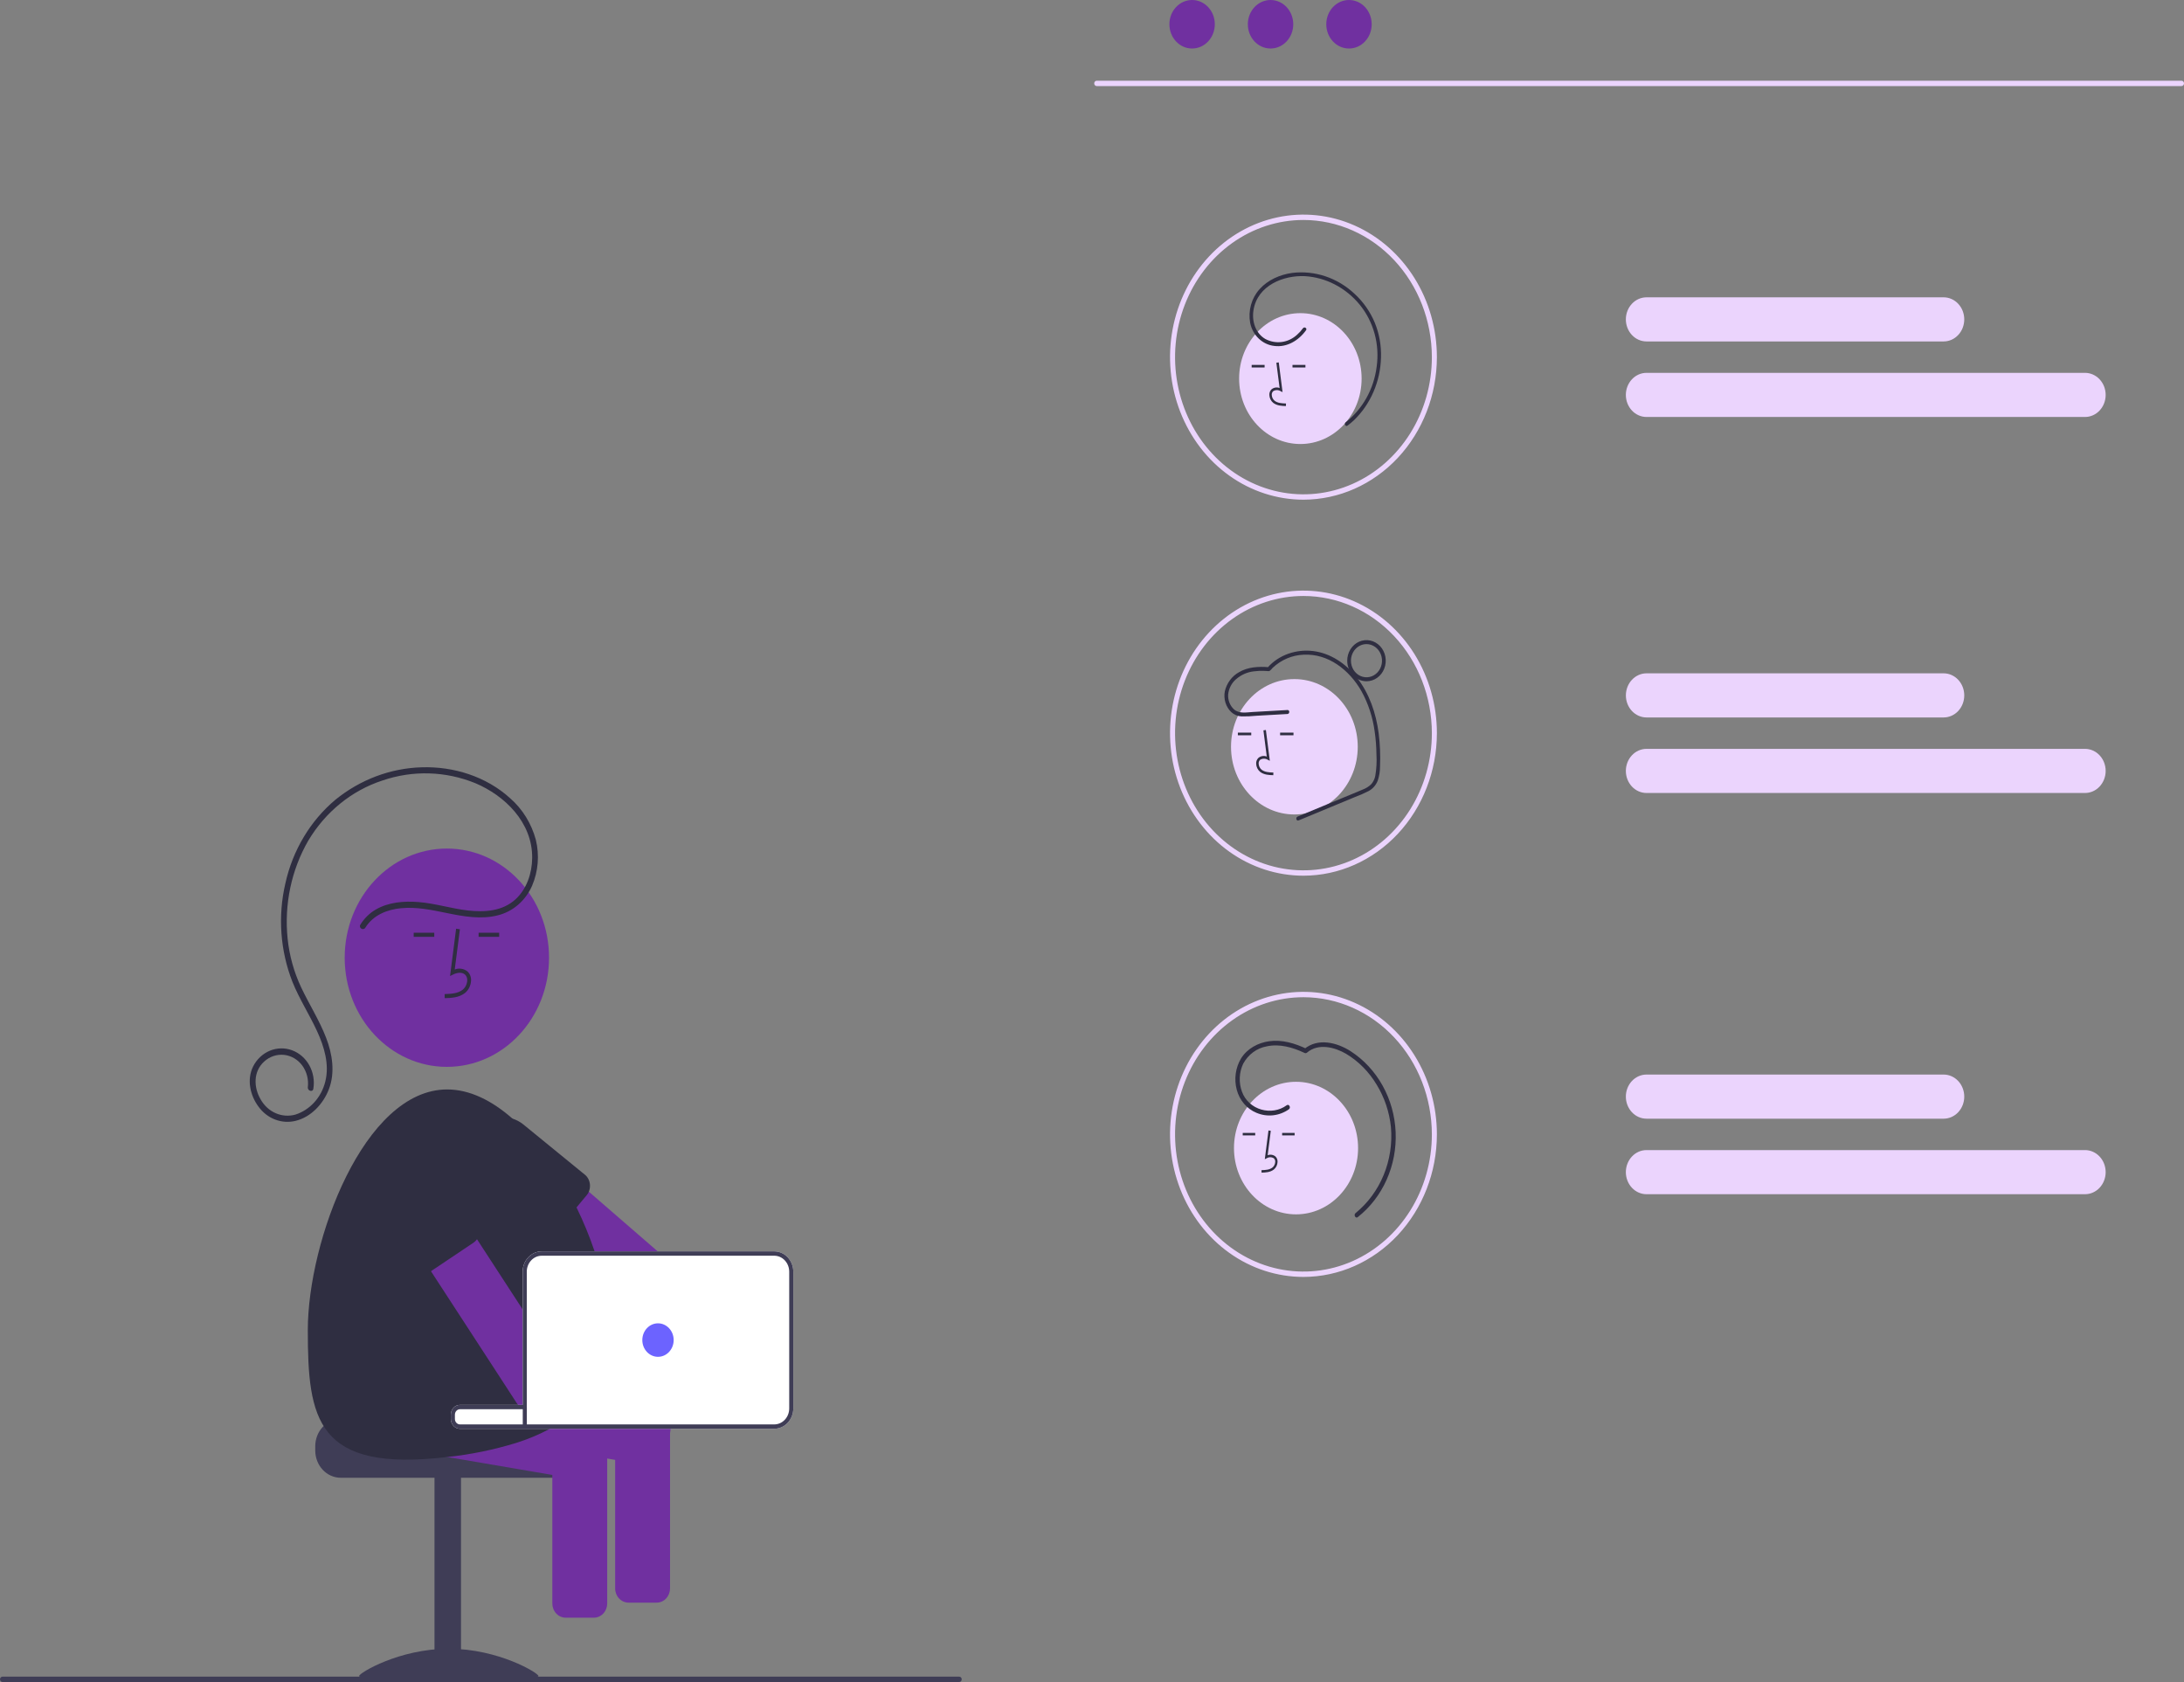 <svg width="1000" height="770" viewBox="0 0 1000 770" fill="none" xmlns="http://www.w3.org/2000/svg">
<rect x="0" y="0" width="1000" height="770" fill="#808080" stroke="none"/>
<g clip-path="url(#clip0_2954_1527)">
<path d="M144.344 662.048V664.042C144.347 667.346 145.577 670.514 147.764 672.851C149.952 675.187 152.918 676.501 156.011 676.504H254.949C258.042 676.503 261.009 675.189 263.197 672.852C265.385 670.516 266.615 667.347 266.616 664.042V662.048C266.621 659.132 265.663 656.307 263.909 654.072C263.325 653.33 262.664 652.661 261.939 652.078H210.622C210.004 652.078 209.41 651.815 208.973 651.348C208.535 650.881 208.289 650.247 208.289 649.586H156.011C152.918 649.591 149.953 650.905 147.766 653.241C145.579 655.577 144.348 658.744 144.344 662.048V662.048Z" fill="#3F3D56"/>
<path d="M198.951 767.729H211.084V676.009H198.951V767.729Z" fill="#3F3D56"/>
<path d="M164.416 767.274C164.416 768.674 182.803 767.815 205.484 767.815C228.166 767.815 246.553 768.674 246.553 767.274C246.553 765.873 228.166 754.768 205.484 754.768C182.803 754.768 164.416 765.873 164.416 767.274Z" fill="#3F3D56"/>
<path d="M163.385 659.944L204.789 667.003L252.895 675.208L269.574 678.049C271.176 678.319 272.812 677.899 274.124 676.883C275.436 675.866 276.318 674.335 276.575 672.626L277.331 667.581L278.031 662.885L278.609 659.017C278.74 658.152 278.705 657.268 278.506 656.418C278.307 655.568 277.948 654.77 277.452 654.072C276.865 653.214 276.085 652.528 275.184 652.078H210.622C210.004 652.078 209.41 651.815 208.973 651.348C208.535 650.881 208.289 650.247 208.289 649.586V647.622C208.289 646.961 208.535 646.327 208.973 645.86C209.41 645.392 210.004 645.13 210.622 645.13H235.992L224.296 643.136L188.343 637.004L167.352 633.425C165.746 633.154 164.106 633.573 162.79 634.592C161.474 635.61 160.59 637.145 160.333 638.859L158.298 652.457C158.049 654.169 158.445 655.917 159.397 657.32C160.35 658.722 161.783 659.666 163.385 659.944V659.944Z" fill="#7030A0"/>
<path d="M252.895 658.05V734.028C252.897 735.759 253.542 737.419 254.688 738.643C255.834 739.867 257.388 740.556 259.008 740.558H271.917C273.538 740.556 275.091 739.867 276.238 738.643C277.384 737.419 278.029 735.759 278.031 734.028V658.05C278.033 656.609 277.583 655.208 276.752 654.072C276.137 653.199 275.32 652.512 274.381 652.078H256.535C255.601 652.515 254.787 653.202 254.174 654.072C253.344 655.209 252.894 656.609 252.895 658.05V658.05Z" fill="#7030A0"/>
<path d="M213.992 529.452C214.057 530.13 214.221 530.793 214.477 531.416C214.866 532.369 215.465 533.207 216.223 533.859L216.251 533.879L253.082 565.792L253.623 566.25L261.249 572.86L263.554 574.854H303.437L301.141 572.86L269.621 545.543L248.499 527.239L232.062 513.003C231.1 512.166 229.921 511.664 228.683 511.567C228.678 511.561 228.672 511.558 228.665 511.557C228.298 511.529 227.929 511.535 227.563 511.577C227.015 511.636 226.478 511.777 225.967 511.996C225.618 512.131 225.285 512.312 224.978 512.534C224.397 512.912 223.883 513.394 223.456 513.96L215.448 524.498L215.327 524.667C214.819 525.331 214.44 526.096 214.21 526.917C213.981 527.738 213.907 528.6 213.992 529.452V529.452Z" fill="#7030A0"/>
<path d="M216.251 533.879C216.945 535.733 217.955 537.433 219.228 538.894L243.748 567.028C244.341 567.609 245.035 568.06 245.791 568.354C246.547 568.648 247.35 568.78 248.153 568.742C248.957 568.704 249.746 568.497 250.475 568.133C251.204 567.768 251.858 567.254 252.4 566.619L253.082 565.792L253.38 565.433L263.974 552.741L268.529 547.278C268.832 546.941 269.095 546.566 269.313 546.162C269.425 545.962 269.527 545.753 269.621 545.543C270.003 544.612 270.178 543.599 270.134 542.583C270.103 541.718 269.91 540.869 269.565 540.086C269.22 539.304 268.731 538.603 268.127 538.026L239.697 514.817C236.56 512.248 232.61 511.082 228.683 511.567C228.679 511.561 228.672 511.558 228.665 511.557C227.792 511.674 226.931 511.867 226.088 512.135C225.715 512.245 225.351 512.385 224.978 512.534C222.567 513.503 220.43 515.116 218.771 517.22C216.966 519.486 215.776 522.236 215.332 525.173C214.888 528.11 215.206 531.121 216.251 533.879L216.251 533.879Z" fill="#2F2E41"/>
<path d="M204.608 488.397C230.445 488.397 251.391 466.025 251.391 438.427C251.391 410.83 230.445 388.458 204.608 388.458C178.771 388.458 157.826 410.83 157.826 438.427C157.826 466.025 178.771 488.397 204.608 488.397Z" fill="#7030A0"/>
<path d="M192.151 653.055L209.502 656.006L209.895 656.076L236.271 660.572L252.895 663.414L277.331 667.581L278.031 667.701L281.661 668.319L298.341 671.16C299.942 671.43 301.578 671.011 302.89 669.994C304.203 668.977 305.084 667.446 305.341 665.737L306.797 656.006L307.376 652.138C307.376 652.118 307.385 652.098 307.385 652.078H210.622C210.004 652.078 209.41 651.815 208.973 651.348C208.535 650.881 208.289 650.247 208.289 649.586V647.622C208.289 646.961 208.535 646.327 208.973 645.86C209.41 645.392 210.004 645.13 210.622 645.129H241.199V634.233L239.333 633.914L230.111 632.339L196.109 626.546C194.506 626.274 192.868 626.692 191.553 627.709C190.239 628.726 189.356 630.258 189.099 631.97L188.343 637.004L187.064 645.578C186.813 647.29 187.208 649.038 188.161 650.439C189.115 651.84 190.549 652.781 192.151 653.055V653.055Z" fill="#7030A0"/>
<path d="M140.937 608.91C140.937 649.646 144.811 674.011 204.546 667.033C204.63 667.023 204.705 667.013 204.789 667.003C215.443 665.879 225.98 663.726 236.271 660.572C241.62 658.904 246.817 656.729 251.803 654.072C252.979 653.434 254.108 652.766 255.219 652.078H210.622C210.004 652.078 209.41 651.815 208.973 651.348C208.535 650.881 208.289 650.247 208.289 649.586V647.622C208.289 646.961 208.535 646.327 208.973 645.86C209.41 645.392 210.004 645.13 210.622 645.13H241.199V582.162C241.202 580.224 241.924 578.367 243.206 576.997C244.489 575.627 246.227 574.857 248.041 574.854H272.916C272.701 574.196 272.486 573.528 272.253 572.86C269.919 565.963 267.153 559.241 263.974 552.741C259.618 543.715 254.434 535.172 248.499 527.239C244.365 521.711 239.725 516.638 234.648 512.095C225.286 503.841 215.093 498.736 204.751 498.736C166.614 498.736 140.937 568.174 140.937 608.91Z" fill="#2F2E41"/>
<path d="M203.625 456.948L203.577 455.08C206.829 454.984 209.696 454.766 211.851 453.084C212.462 452.581 212.964 451.942 213.323 451.213C213.682 450.483 213.89 449.68 213.933 448.856C213.97 448.354 213.899 447.848 213.724 447.379C213.55 446.911 213.276 446.491 212.925 446.154C211.495 444.864 209.193 445.281 207.516 446.103L206.069 446.811L208.843 425.159L210.575 425.412L208.216 443.831C209.182 443.448 210.222 443.329 211.241 443.486C212.261 443.643 213.228 444.07 214.053 444.728C214.609 445.246 215.045 445.894 215.327 446.621C215.609 447.349 215.73 448.136 215.68 448.922C215.629 450.028 215.352 451.109 214.868 452.088C214.385 453.068 213.707 453.922 212.882 454.593C210.114 456.753 206.516 456.861 203.625 456.948Z" fill="#2F2E41"/>
<path d="M228.557 427.001H219.141V428.868H228.557V427.001Z" fill="#2F2E41"/>
<path d="M198.837 427.001H189.421V428.868H198.837V427.001Z" fill="#2F2E41"/>
<path d="M167.272 424.698C170.91 418.848 177.312 416.368 183.626 415.765C190.731 415.086 197.598 416.549 204.535 417.971C212.171 419.536 220.252 421 227.945 419.022C231.349 418.181 234.529 416.526 237.246 414.181C239.964 411.836 242.147 408.863 243.633 405.486C246.449 398.896 247.056 391.472 245.351 384.461C243.341 377.015 239.26 370.399 233.648 365.488C222.576 355.373 207.592 350.827 193.181 351.256C178.824 351.651 164.947 356.863 153.518 366.152C142.069 375.776 134.013 389.261 130.664 404.406C127.162 419.427 128.303 435.254 133.916 449.525C137.07 457.34 141.631 464.384 145.15 472.002C148.427 479.094 150.951 487.34 148.912 495.251C148.015 498.78 146.293 502.008 143.908 504.631C141.523 507.253 138.552 509.185 135.276 510.245C132.276 511.085 129.101 510.863 126.229 509.611C123.358 508.359 120.944 506.144 119.352 503.301C116.056 497.749 115.977 490.477 120.926 485.994C122.174 484.845 123.628 483.979 125.199 483.449C126.77 482.919 128.425 482.736 130.065 482.911C131.704 483.085 133.293 483.614 134.735 484.466C136.177 485.317 137.442 486.472 138.452 487.862C140.46 490.648 141.359 494.167 140.954 497.656C140.71 499.419 143.237 500.18 143.483 498.4C144.073 494.71 143.418 490.917 141.634 487.695C139.851 484.473 137.054 482.032 133.742 480.807C130.431 479.582 126.82 479.652 123.552 481.006C120.285 482.359 117.574 484.908 115.901 488.198C112.917 494.192 114.527 501.422 118.316 506.545C120.271 509.275 122.92 511.344 125.948 512.507C128.975 513.67 132.252 513.877 135.386 513.102C142.283 511.401 147.925 505.546 150.578 498.666C153.532 491.006 152.179 482.458 149.299 475.025C146.186 466.991 141.564 459.785 137.909 452.042C134.599 445.046 132.493 437.471 131.69 429.678C130.085 414.03 133.41 398.258 141.139 384.855C149.018 371.66 161.042 361.898 175.054 357.323C188.964 352.55 203.981 352.974 217.635 358.526C230.96 364.134 243.827 376.355 243.672 392.769C243.606 399.78 241.169 406.931 236.141 411.607C230.133 417.196 221.766 417.674 214.212 416.802C206.611 415.924 199.229 413.553 191.595 412.948C184.954 412.422 177.791 412.969 171.862 416.493C169.101 418.137 166.75 420.466 165.008 423.284C164.071 424.79 166.341 426.194 167.272 424.698L167.272 424.698Z" fill="#2F2E41"/>
<path d="M174.716 546.999C174.79 547.18 174.874 547.356 174.967 547.527C175.061 547.706 175.164 547.879 175.276 548.046L195.735 579.5L197.322 581.942L214.01 607.584L230.111 632.338L236.626 642.368C236.801 642.641 236.998 642.898 237.214 643.136C238.222 644.268 239.577 644.975 241.032 645.129H241.199V602.35L239.333 599.479L218.397 567.297L195.913 532.732C194.987 531.311 193.57 530.339 191.975 530.031C190.379 529.722 188.734 530.102 187.4 531.087L180.503 536.202L176.797 538.953C175.625 539.824 174.776 541.105 174.396 542.575C174.016 544.044 174.129 545.609 174.716 546.999V546.999Z" fill="#7030A0"/>
<path d="M171.514 546.231L172.438 548.215L172.448 548.225L172.7 548.753L187.699 580.556C188.544 582.035 189.904 583.097 191.48 583.508C193.056 583.919 194.72 583.646 196.109 582.75L197.08 582.102L197.322 581.942L216.662 568.982C217.352 568.535 217.953 567.947 218.429 567.252C218.905 566.556 219.248 565.766 219.437 564.928C219.626 564.09 219.658 563.221 219.531 562.37C219.404 561.519 219.12 560.703 218.696 559.969L197.453 529.203C195.371 526.188 192.38 524.031 188.984 523.094C185.587 522.157 181.993 522.498 178.804 524.059C178.084 524.405 177.392 524.812 176.732 525.275C173.609 527.479 171.353 530.83 170.391 534.693C169.43 538.556 169.829 542.662 171.514 546.231V546.231Z" fill="#2F2E41"/>
<path d="M281.661 652.078V727.139C281.664 728.87 282.308 730.53 283.454 731.754C284.601 732.978 286.154 733.667 287.775 733.669H300.684C302.304 733.667 303.858 732.978 305.004 731.754C306.15 730.53 306.795 728.87 306.797 727.139V652.078H281.661Z" fill="#7030A0"/>
<path d="M206.422 647.622V649.586C206.424 650.624 206.761 651.629 207.377 652.432C207.992 653.235 208.849 653.787 209.801 653.993C209.932 654.012 210.062 654.042 210.193 654.052C210.333 654.062 210.473 654.072 210.623 654.072H354.511C356.822 654.072 359.037 653.092 360.672 651.348C362.306 649.604 363.226 647.238 363.229 644.771V582.162C363.226 579.694 362.306 577.328 360.672 575.584C359.037 573.84 356.822 572.861 354.511 572.86H248.041C245.732 572.863 243.519 573.844 241.886 575.587C240.254 577.331 239.335 579.696 239.333 582.162V643.136H210.622C209.509 643.136 208.44 643.608 207.653 644.45C206.865 645.291 206.422 646.432 206.422 647.622V647.622Z" fill="white"/>
<path d="M206.422 647.622V649.586C206.424 650.624 206.761 651.629 207.377 652.432C207.992 653.235 208.849 653.787 209.801 653.993C209.932 654.012 210.062 654.042 210.193 654.052C210.333 654.062 210.473 654.072 210.623 654.072H354.511C356.822 654.072 359.037 653.092 360.672 651.348C362.306 649.604 363.226 647.238 363.229 644.771V582.162C363.226 579.694 362.306 577.328 360.672 575.584C359.037 573.84 356.822 572.861 354.511 572.86H248.041C245.732 572.863 243.519 573.844 241.886 575.587C240.254 577.331 239.335 579.696 239.333 582.162V643.136H210.622C209.509 643.136 208.44 643.608 207.653 644.45C206.865 645.291 206.422 646.432 206.422 647.622V647.622ZM208.289 649.586V647.622C208.289 646.961 208.535 646.327 208.973 645.86C209.41 645.392 210.004 645.13 210.623 645.13H241.2V582.162C241.202 580.224 241.924 578.367 243.206 576.997C244.489 575.628 246.228 574.857 248.041 574.854H354.511C356.326 574.855 358.067 575.624 359.352 576.995C360.636 578.365 361.359 580.223 361.362 582.162V644.771C361.359 646.709 360.636 648.568 359.351 649.938C358.067 651.308 356.326 652.078 354.511 652.078H210.622C210.004 652.078 209.41 651.815 208.973 651.348C208.535 650.881 208.289 650.247 208.289 649.586Z" fill="#3F3D56"/>
<path d="M301.28 621.134C305.244 621.134 308.458 617.701 308.458 613.467C308.458 609.233 305.244 605.8 301.28 605.8C297.316 605.8 294.102 609.233 294.102 613.467C294.102 617.701 297.316 621.134 301.28 621.134Z" fill="#6C63FF"/>
<path d="M241.228 644.192H239.361V653.165H241.228V644.192Z" fill="#3F3D56"/>
<path d="M998.85 39.405H502.161C501.857 39.405 501.564 39.275 501.348 39.045C501.133 38.815 501.012 38.502 501.012 38.176C501.012 37.851 501.133 37.538 501.348 37.308C501.564 37.078 501.857 36.949 502.161 36.949H998.85C999.155 36.949 999.448 37.078 999.663 37.308C999.879 37.538 1000 37.851 1000 38.176C1000 38.502 999.879 38.815 999.663 39.045C999.448 39.275 999.155 39.405 998.85 39.405Z" fill="#EBD4FD"/>
<path d="M545.833 22.212C551.575 22.212 556.23 17.239 556.23 11.106C556.23 4.972 551.575 0 545.833 0C540.09 0 535.435 4.972 535.435 11.106C535.435 17.239 540.09 22.212 545.833 22.212Z" fill="#7030A0"/>
<path d="M581.751 22.212C587.494 22.212 592.149 17.239 592.149 11.106C592.149 4.972 587.494 0 581.751 0C576.009 0 571.354 4.972 571.354 11.106C571.354 17.239 576.009 22.212 581.751 22.212Z" fill="#7030A0"/>
<path d="M617.67 22.212C623.412 22.212 628.067 17.239 628.067 11.106C628.067 4.972 623.412 0 617.67 0C611.928 0 607.272 4.972 607.272 11.106C607.272 17.239 611.928 22.212 617.67 22.212Z" fill="#7030A0"/>
<path d="M596.824 228.751C584.741 228.751 572.93 224.925 562.884 217.754C552.837 210.584 545.007 200.393 540.383 188.47C535.759 176.547 534.549 163.426 536.906 150.769C539.264 138.111 545.082 126.484 553.626 117.358C562.169 108.232 573.055 102.017 584.905 99.499C596.756 96.982 609.039 98.274 620.202 103.213C631.365 108.151 640.906 116.515 647.619 127.246C654.332 137.976 657.915 150.592 657.915 163.498C657.897 180.798 651.454 197.384 640.002 209.618C628.549 221.851 613.021 228.732 596.824 228.751V228.751ZM596.824 100.702C585.196 100.702 573.829 104.385 564.161 111.285C554.493 118.185 546.957 127.992 542.507 139.467C538.058 150.942 536.893 163.568 539.162 175.749C541.43 187.931 547.03 199.12 555.252 207.903C563.474 216.685 573.95 222.666 585.354 225.089C596.759 227.512 608.58 226.268 619.322 221.515C630.065 216.762 639.247 208.713 645.707 198.386C652.167 188.059 655.615 175.918 655.615 163.498C655.598 146.849 649.398 130.888 638.376 119.115C627.354 107.343 612.411 100.721 596.824 100.702V100.702Z" fill="#EBD4FD"/>
<path d="M593.42 555.919C609.11 555.919 621.83 542.333 621.83 525.575C621.83 508.816 609.11 495.23 593.42 495.23C577.73 495.23 565.011 508.816 565.011 525.575C565.011 542.333 577.73 555.919 593.42 555.919Z" fill="#EBD4FD"/>
<path d="M577.639 536.821L577.61 535.687C579.585 535.629 581.326 535.496 582.634 534.475C583.005 534.169 583.31 533.782 583.528 533.339C583.746 532.896 583.873 532.407 583.898 531.908C583.921 531.602 583.878 531.295 583.772 531.011C583.666 530.726 583.5 530.471 583.286 530.267C582.792 529.946 582.226 529.775 581.648 529.769C581.07 529.764 580.501 529.925 580.002 530.235L579.123 530.666L580.808 517.517L581.86 517.671L580.427 528.856C581.013 528.623 581.645 528.551 582.264 528.646C582.883 528.742 583.47 529.001 583.972 529.401C584.309 529.715 584.574 530.109 584.745 530.55C584.916 530.992 584.99 531.47 584.959 531.948C584.928 532.619 584.76 533.275 584.467 533.87C584.173 534.465 583.762 534.984 583.261 535.391C581.579 536.703 579.395 536.769 577.639 536.821Z" fill="#2F2E41"/>
<path d="M592.779 518.636H587.061V519.77H592.779V518.636Z" fill="#2F2E41"/>
<path d="M574.731 518.636H569.013V519.77H574.731V518.636Z" fill="#2F2E41"/>
<path d="M589.144 505.978C582.29 511.002 571.763 508.232 568.657 499.743C567.898 497.678 567.56 495.464 567.664 493.248C567.769 491.032 568.313 488.865 569.261 486.891C570.396 484.824 571.943 483.048 573.79 481.688C575.638 480.328 577.742 479.417 579.955 479.019C585.833 477.718 591.91 479.465 597.282 482.003C597.476 482.111 597.696 482.152 597.913 482.123C598.13 482.093 598.332 481.992 598.494 481.836C603.626 477.466 611.082 479.363 616.343 482.418C622.034 485.831 626.846 490.694 630.352 496.573C633.928 502.403 636.162 509.053 636.873 515.981C637.523 523.468 636.378 531.008 633.546 537.892C630.714 544.776 626.289 550.777 620.686 555.329C619.668 556.143 620.664 557.998 621.696 557.174C627.353 552.709 631.894 546.824 634.918 540.041C637.941 533.257 639.354 525.782 639.032 518.276C638.71 510.771 636.663 503.466 633.071 497.006C629.479 490.546 624.453 485.13 618.437 481.236C612.126 477.182 603.33 475.003 597.08 480.325L598.292 480.158C592.918 477.62 587.031 475.828 581.109 476.661C576.079 477.368 571.137 479.944 568.253 484.532C566.986 486.638 566.155 489.009 565.815 491.486C565.475 493.962 565.635 496.488 566.283 498.894C566.915 501.271 568.056 503.46 569.615 505.286C571.175 507.113 573.11 508.527 575.268 509.418C577.687 510.45 580.303 510.843 582.894 510.566C585.485 510.288 587.975 509.347 590.154 507.822C591.208 507.049 590.209 505.197 589.144 505.978V505.978Z" fill="#2F2E41"/>
<path d="M595.407 203.267C610.895 203.267 623.45 189.856 623.45 173.313C623.45 156.77 610.895 143.36 595.407 143.36C579.92 143.36 567.364 156.77 567.364 173.313C567.364 189.856 579.92 203.267 595.407 203.267Z" fill="#EBD4FD"/>
<path d="M588.788 185.887C586.97 185.833 584.708 185.766 582.965 184.406C582.446 183.984 582.02 183.447 581.716 182.831C581.412 182.215 581.238 181.535 581.205 180.839C581.174 180.345 581.25 179.85 581.427 179.392C581.605 178.934 581.879 178.526 582.228 178.2C582.748 177.786 583.356 177.518 583.997 177.419C584.639 177.321 585.293 177.395 585.9 177.636L584.416 166.05L585.506 165.891L587.251 179.511L586.341 179.065C585.823 178.743 585.234 178.576 584.635 178.582C584.037 178.588 583.45 178.766 582.938 179.097C582.717 179.31 582.545 179.574 582.435 179.869C582.325 180.164 582.281 180.482 582.304 180.798C582.331 181.316 582.462 181.821 582.688 182.28C582.914 182.739 583.23 183.14 583.614 183.457C584.97 184.516 586.773 184.652 588.819 184.713L588.788 185.887Z" fill="#2F2E41"/>
<path d="M579.028 167.05H573.105V168.224H579.028V167.05Z" fill="#2F2E41"/>
<path d="M597.723 167.05H591.801V168.224H597.723V167.05Z" fill="#2F2E41"/>
<path d="M598.009 151.171C594.602 155.931 589.193 159.123 583.476 158.367C580.824 158.076 578.326 156.897 576.339 154.997C574.352 153.098 572.978 150.576 572.415 147.792C571.923 145.049 572.056 142.22 572.802 139.543C573.548 136.866 574.885 134.419 576.702 132.41C580.555 128.081 586.07 125.753 591.528 124.954C596.689 124.306 601.921 124.829 606.88 126.489C611.839 128.149 616.414 130.909 620.305 134.588C624.231 138.195 627.365 142.682 629.484 147.729C631.525 152.739 632.497 158.172 632.329 163.632C632.194 169.064 631.028 174.409 628.903 179.346C626.779 184.282 623.739 188.707 619.967 192.353C619.019 193.239 618.026 194.07 616.993 194.841C616.122 195.493 615.297 193.967 616.161 193.319C620.004 190.321 623.24 186.525 625.677 182.158C628.113 177.791 629.698 172.944 630.338 167.907C631.055 162.859 630.735 157.705 629.401 152.803C628.067 147.9 625.75 143.366 622.611 139.516C619.442 135.656 615.584 132.51 611.264 130.26C606.943 128.011 602.246 126.704 597.448 126.415C587.798 125.966 575.739 130.567 573.934 142.04C573.124 147.183 574.924 152.588 579.336 155.163C581.672 156.418 584.304 156.904 586.899 156.559C589.494 156.214 591.934 155.054 593.911 153.225C594.905 152.357 595.802 151.369 596.585 150.282C597.221 149.393 598.654 150.27 598.009 151.171V151.171Z" fill="#2F2E41"/>
<path d="M596.824 400.884C584.741 400.884 572.93 397.057 562.884 389.887C552.837 382.717 545.007 372.526 540.383 360.603C535.759 348.679 534.549 335.559 536.906 322.901C539.264 310.243 545.082 298.616 553.626 289.49C562.169 280.365 573.055 274.15 584.905 271.632C596.756 269.114 609.039 270.406 620.202 275.345C631.365 280.284 640.906 288.647 647.619 299.378C654.332 310.109 657.915 322.725 657.915 335.631C657.897 352.931 651.454 369.517 640.002 381.75C628.549 393.983 613.021 400.864 596.824 400.884V400.884ZM596.824 272.834C585.196 272.834 573.829 276.517 564.161 283.417C554.493 290.318 546.957 300.125 542.507 311.6C538.058 323.074 536.893 335.701 539.162 347.882C541.43 360.063 547.03 371.253 555.252 380.035C563.474 388.817 573.95 394.798 585.354 397.221C596.759 399.644 608.58 398.401 619.322 393.648C630.065 388.895 639.247 380.846 645.707 370.519C652.167 360.192 655.615 348.051 655.615 335.631C655.598 318.982 649.398 303.02 638.376 291.248C627.354 279.475 612.411 272.853 596.824 272.834V272.834Z" fill="#EBD4FD"/>
<path d="M596.824 584.561C584.741 584.561 572.93 580.735 562.884 573.564C552.837 566.394 545.007 556.203 540.383 544.28C535.759 532.356 534.549 519.236 536.907 506.578C539.264 493.921 545.082 482.294 553.626 473.168C562.17 464.042 573.055 457.827 584.906 455.309C596.756 452.792 609.039 454.084 620.202 459.023C631.365 463.962 640.906 472.325 647.619 483.056C654.332 493.787 657.915 506.403 657.915 519.309C657.896 536.609 651.454 553.195 640.001 565.428C628.549 577.661 613.021 584.542 596.824 584.561ZM596.824 456.512C585.196 456.512 573.829 460.195 564.161 467.095C554.493 473.995 546.957 483.802 542.508 495.277C538.058 506.752 536.893 519.378 539.162 531.559C541.43 543.741 547.03 554.93 555.252 563.712C563.474 572.495 573.949 578.476 585.354 580.899C596.758 583.322 608.579 582.078 619.322 577.325C630.065 572.572 639.247 564.524 645.707 554.197C652.167 543.87 655.615 531.729 655.615 519.309C655.598 502.66 649.398 486.698 638.376 474.926C627.355 463.153 612.411 456.531 596.824 456.512Z" fill="#EBD4FD"/>
<path d="M592.666 372.856C608.689 372.856 621.678 358.981 621.678 341.867C621.678 324.752 608.689 310.878 592.666 310.878C576.642 310.878 563.653 324.752 563.653 341.867C563.653 358.981 576.642 372.856 592.666 372.856Z" fill="#EBD4FD"/>
<path d="M583.011 354.875C581.13 354.82 578.79 354.75 576.986 353.343C576.449 352.907 576.008 352.351 575.694 351.713C575.379 351.076 575.199 350.373 575.166 349.653C575.133 349.142 575.212 348.629 575.395 348.155C575.579 347.682 575.863 347.26 576.224 346.923C576.761 346.495 577.391 346.217 578.054 346.115C578.718 346.013 579.395 346.09 580.023 346.339L578.488 334.353L579.615 334.188L581.42 348.279L580.479 347.817C579.943 347.484 579.334 347.312 578.714 347.318C578.095 347.324 577.488 347.508 576.959 347.851C576.73 348.071 576.552 348.344 576.438 348.649C576.324 348.954 576.278 349.283 576.303 349.61C576.331 350.146 576.466 350.669 576.699 351.144C576.933 351.618 577.26 352.034 577.658 352.362C579.061 353.456 580.926 353.598 583.042 353.661L583.011 354.875Z" fill="#2F2E41"/>
<path d="M572.913 335.387H566.786V336.602H572.913V335.387Z" fill="#2F2E41"/>
<path d="M592.255 335.387H586.127V336.602H592.255V335.387Z" fill="#2F2E41"/>
<path d="M594.126 373.823L614.194 365.503C617.475 364.143 620.775 362.824 624.039 361.416C625.437 360.896 626.725 360.085 627.828 359.031C628.789 357.944 629.444 356.591 629.718 355.126C630.264 351.899 630.439 348.613 630.238 345.341C630.2 341.833 629.929 338.333 629.429 334.865C628.553 328.35 626.495 322.079 623.371 316.406C617.743 306.543 608.047 299.122 596.894 299.715C591.653 299.909 586.637 302.038 582.701 305.739C582.301 306.249 581.852 306.714 581.361 307.126C581.02 307.262 580.649 307.289 580.294 307.202C579.826 307.17 579.357 307.145 578.889 307.128C577.261 307.055 575.631 307.128 574.016 307.347C571.072 307.686 568.281 308.924 565.978 310.912C564.97 311.768 564.13 312.828 563.506 314.031C562.881 315.234 562.485 316.557 562.34 317.924C562.262 319.192 562.459 320.463 562.914 321.638C563.369 322.813 564.071 323.86 564.965 324.699C567.359 326.854 570.775 326.097 573.647 325.934L584.167 325.339L589.498 325.037C590.595 324.975 590.592 326.798 589.498 326.86L575.33 327.662C573.036 327.899 570.732 327.998 568.428 327.961C566.677 327.876 565.005 327.158 563.687 325.924C562.484 324.743 561.587 323.249 561.085 321.587C560.583 319.926 560.492 318.154 560.822 316.444C561.259 314.606 562.052 312.887 563.151 311.397C564.249 309.907 565.627 308.679 567.197 307.794C571.342 305.297 576.293 305.058 580.93 305.427L580.327 305.694C585.573 299.68 593.609 297.14 601.154 298.029C609.119 298.967 616.204 303.714 621.294 310.204C626.969 317.441 630.062 326.464 631.264 335.743C631.89 340.752 632.096 345.812 631.88 350.86C631.889 353.087 631.532 355.298 630.826 357.393C630.021 359.432 628.564 361.1 626.716 362.1C624.597 363.192 622.418 364.148 620.192 364.962L612.799 368.027L598.277 374.048L594.58 375.58C593.556 376.005 593.112 374.243 594.126 373.823V373.823Z" fill="#2F2E41"/>
<path d="M616.861 302.458C616.861 300.595 617.378 298.775 618.347 297.226C619.316 295.677 620.693 294.47 622.305 293.757C623.916 293.044 625.689 292.858 627.399 293.221C629.109 293.584 630.681 294.481 631.914 295.799C633.147 297.116 633.987 298.794 634.327 300.621C634.667 302.448 634.493 304.341 633.825 306.062C633.158 307.783 632.028 309.254 630.578 310.289C629.128 311.324 627.423 311.876 625.679 311.876C623.341 311.874 621.1 310.88 619.447 309.115C617.794 307.349 616.864 304.955 616.861 302.458V302.458ZM618.568 302.458C618.568 303.96 618.985 305.429 619.766 306.678C620.548 307.927 621.658 308.9 622.958 309.475C624.257 310.05 625.687 310.201 627.066 309.908C628.445 309.615 629.713 308.891 630.707 307.829C631.701 306.767 632.379 305.413 632.653 303.94C632.927 302.467 632.787 300.939 632.248 299.552C631.71 298.164 630.799 296.977 629.629 296.143C628.46 295.308 627.085 294.863 625.679 294.863C623.794 294.865 621.986 295.666 620.653 297.09C619.32 298.514 618.57 300.444 618.568 302.458Z" fill="#2F2E41"/>
<path d="M954.672 190.888H753.896C751.388 190.888 748.983 189.824 747.209 187.929C745.436 186.035 744.439 183.466 744.439 180.787C744.439 178.108 745.436 175.539 747.209 173.644C748.983 171.75 751.388 170.686 753.896 170.686H954.672C955.914 170.686 957.144 170.947 958.291 171.455C959.439 171.962 960.481 172.706 961.359 173.644C962.237 174.582 962.934 175.696 963.409 176.921C963.885 178.147 964.129 179.46 964.129 180.787C964.129 182.113 963.885 183.427 963.409 184.652C962.934 185.878 962.237 186.991 961.359 187.929C960.481 188.867 959.439 189.611 958.291 190.119C957.144 190.627 955.914 190.888 954.672 190.888V190.888Z" fill="#EBD4FD"/>
<path d="M889.929 156.311H753.896C751.388 156.311 748.983 155.247 747.209 153.353C745.436 151.458 744.439 148.889 744.439 146.21C744.439 143.531 745.436 140.962 747.209 139.068C748.983 137.173 751.388 136.109 753.896 136.109H889.929C891.171 136.109 892.401 136.37 893.548 136.878C894.696 137.386 895.738 138.13 896.616 139.068C897.495 140.006 898.191 141.119 898.666 142.345C899.142 143.57 899.386 144.884 899.386 146.21C899.386 147.537 899.142 148.85 898.666 150.076C898.191 151.301 897.495 152.415 896.616 153.353C895.738 154.291 894.696 155.035 893.548 155.542C892.401 156.05 891.171 156.311 889.929 156.311V156.311Z" fill="#EBD4FD"/>
<path d="M954.672 363.02H753.896C751.388 363.02 748.983 361.956 747.209 360.062C745.436 358.167 744.439 355.598 744.439 352.919C744.439 350.24 745.436 347.671 747.209 345.777C748.983 343.882 751.388 342.818 753.896 342.818H954.672C957.18 342.818 959.586 343.882 961.359 345.777C963.133 347.671 964.129 350.24 964.129 352.919C964.129 355.598 963.133 358.167 961.359 360.062C959.586 361.956 957.18 363.02 954.672 363.02Z" fill="#EBD4FD"/>
<path d="M889.929 328.443H753.896C751.39 328.441 748.987 327.375 747.216 325.481C745.445 323.587 744.45 321.019 744.45 318.342C744.45 315.665 745.445 313.098 747.216 311.204C748.987 309.31 751.39 308.244 753.896 308.241H889.929C892.437 308.241 894.843 309.305 896.616 311.2C898.39 313.094 899.386 315.663 899.386 318.342C899.386 321.021 898.39 323.591 896.616 325.485C894.843 327.379 892.437 328.443 889.929 328.443V328.443Z" fill="#EBD4FD"/>
<path d="M954.672 546.698H753.896C751.388 546.698 748.983 545.634 747.209 543.739C745.436 541.845 744.439 539.276 744.439 536.597C744.439 533.918 745.436 531.349 747.209 529.454C748.983 527.56 751.388 526.496 753.896 526.496H954.672C957.18 526.496 959.586 527.56 961.359 529.454C963.133 531.349 964.129 533.918 964.129 536.597C964.129 539.276 963.133 541.845 961.359 543.739C959.586 545.634 957.18 546.698 954.672 546.698Z" fill="#EBD4FD"/>
<path d="M889.929 512.121H753.896C751.388 512.121 748.983 511.057 747.209 509.163C745.436 507.268 744.439 504.699 744.439 502.02C744.439 499.341 745.436 496.772 747.209 494.878C748.983 492.983 751.388 491.919 753.896 491.919H889.929C892.437 491.919 894.843 492.983 896.616 494.878C898.39 496.772 899.386 499.341 899.386 502.02C899.386 504.699 898.39 507.268 896.616 509.163C894.843 511.057 892.437 512.121 889.929 512.121Z" fill="#EBD4FD"/>
<path d="M439.202 770H1.15C0.845 770 0.552 769.871 0.337 769.64C0.121 769.41 0 769.098 0 768.772C0 768.446 0.121 768.134 0.337 767.904C0.552 767.673 0.845 767.544 1.15 767.544H439.202C439.507 767.544 439.799 767.673 440.015 767.904C440.23 768.134 440.351 768.446 440.351 768.772C440.351 769.098 440.23 769.41 440.015 769.64C439.799 769.871 439.507 770 439.202 770Z" fill="#3F3D56"/>
</g>
<defs>
<clipPath id="clip0_2954_1527">
<rect width="1000" height="770" fill="white"/>
</clipPath>
</defs>
</svg>
